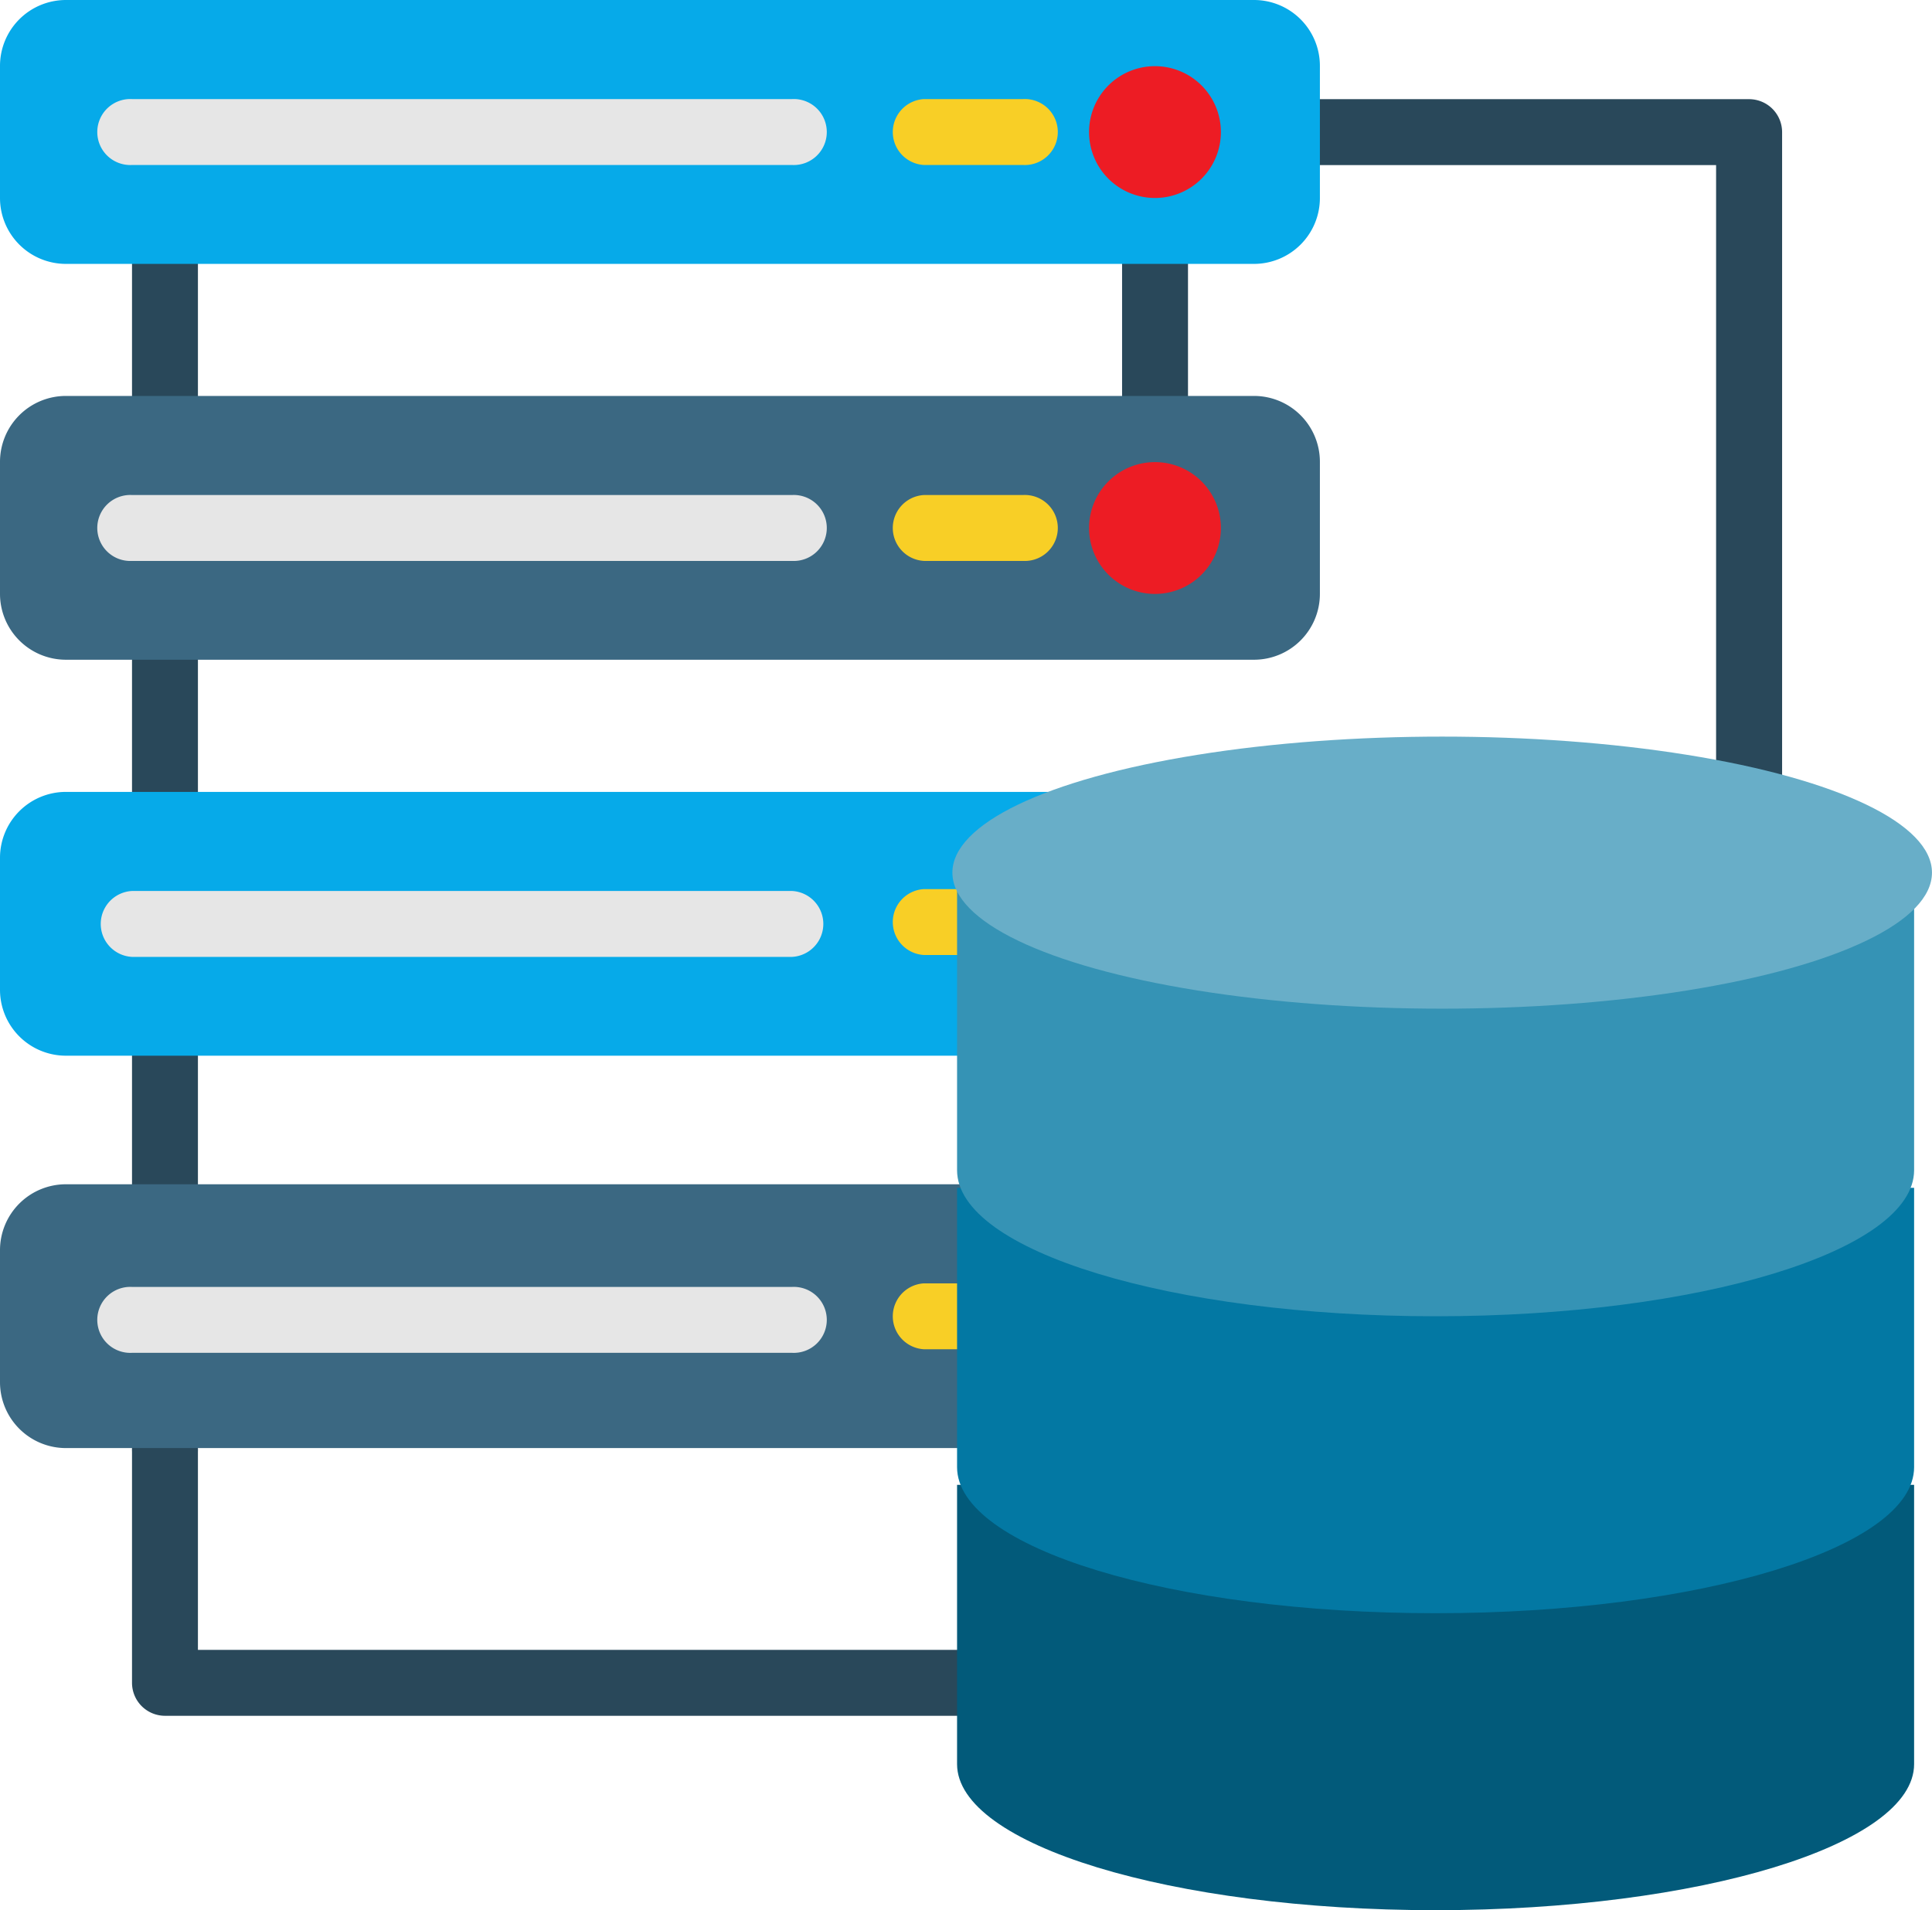 <svg xmlns="http://www.w3.org/2000/svg" width="85" height="84.056" viewBox="0 0 85 84.056">
  <g id="datos" transform="translate(0 -0.432)">
    <g id="Grupo_54987" data-name="Grupo 54987" transform="translate(5.808 4.788)">
      <path id="Trazado_100633" data-name="Trazado 100633" d="M33.452,65.144A1.452,1.452,0,0,1,32,63.692V57.884a1.452,1.452,0,0,1,2.9,0v5.808A1.452,1.452,0,0,1,33.452,65.144Z" transform="translate(-32 -50.624)" fill="#29485a"/>
      <path id="Trazado_100634" data-name="Trazado 100634" d="M273.452,65.144A1.452,1.452,0,0,1,272,63.692V57.884a1.452,1.452,0,1,1,2.9,0v5.808A1.452,1.452,0,0,1,273.452,65.144Z" transform="translate(-228.441 -50.624)" fill="#29485a"/>
      <path id="Trazado_100635" data-name="Trazado 100635" d="M332.327,57.192a1.452,1.452,0,0,1-1.452-1.452v-28.4H313.452a1.452,1.452,0,0,1,0-2.9h18.875a1.452,1.452,0,0,1,1.452,1.452V55.74A1.452,1.452,0,0,1,332.327,57.192Z" transform="translate(-261.182 -24.432)" fill="#29485a"/>
      <path id="Trazado_100636" data-name="Trazado 100636" d="M33.452,161.144A1.452,1.452,0,0,1,32,159.692v-5.808a1.452,1.452,0,1,1,2.9,0v5.808A1.452,1.452,0,0,1,33.452,161.144Z" transform="translate(-32 -129.201)" fill="#29485a"/>
      <path id="Trazado_100637" data-name="Trazado 100637" d="M33.452,257.144A1.452,1.452,0,0,1,32,255.692v-5.808a1.452,1.452,0,0,1,2.9,0v5.808A1.452,1.452,0,0,1,33.452,257.144Z" transform="translate(-32 -207.777)" fill="#29485a"/>
      <path id="Trazado_100638" data-name="Trazado 100638" d="M70.2,357.5H33.452A1.452,1.452,0,0,1,32,356.048V345.884a1.452,1.452,0,1,1,2.9,0V354.6H70.2a1.452,1.452,0,1,1,0,2.9Z" transform="translate(-32 -286.354)" fill="#29485a"/>
    </g>
    <g id="Grupo_54988" data-name="Grupo 54988" transform="translate(0 0.432)">
      <path id="Trazado_100639" data-name="Trazado 100639" d="M2.9.432h52.27a2.9,2.9,0,0,1,2.9,2.9V9.144a2.9,2.9,0,0,1-2.9,2.9H2.9A2.9,2.9,0,0,1,0,9.144V3.336A2.9,2.9,0,0,1,2.9.432Z" transform="translate(0 -0.432)" fill="#06aae9"/>
      <path id="Trazado_100640" data-name="Trazado 100640" d="M2.9,192.432h52.27a2.9,2.9,0,0,1,2.9,2.9v5.808a2.9,2.9,0,0,1-2.9,2.9H2.9a2.9,2.9,0,0,1-2.9-2.9v-5.808A2.9,2.9,0,0,1,2.9,192.432Z" transform="translate(0 -157.585)" fill="#06aae9"/>
    </g>
    <path id="Trazado_100641" data-name="Trazado 100641" d="M266.9,22.24a2.9,2.9,0,1,1,2.9-2.9A2.9,2.9,0,0,1,266.9,22.24Z" transform="translate(-216.086 -13.096)" fill="#ed1c24"/>
    <path id="Trazado_100642" data-name="Trazado 100642" d="M54.491,27.336H25.452a1.452,1.452,0,1,1,0-2.9H54.491a1.452,1.452,0,1,1,0,2.9Z" transform="translate(-19.644 -19.644)" fill="#e6e6e6"/>
    <path id="Trazado_100643" data-name="Trazado 100643" d="M221.808,27.336h-4.356a1.452,1.452,0,0,1,0-2.9h4.356a1.452,1.452,0,1,1,0,2.9Z" transform="translate(-176.797 -19.644)" fill="#f8cf26"/>
    <g id="Grupo_54989" data-name="Grupo 54989" transform="translate(0 17.855)">
      <path id="Trazado_100644" data-name="Trazado 100644" d="M2.9,96.432h52.27a2.9,2.9,0,0,1,2.9,2.9v5.808a2.9,2.9,0,0,1-2.9,2.9H2.9a2.9,2.9,0,0,1-2.9-2.9V99.336A2.9,2.9,0,0,1,2.9,96.432Z" transform="translate(0 -96.432)" fill="#3b6882"/>
      <path id="Trazado_100645" data-name="Trazado 100645" d="M2.9,287.568h52.27a2.9,2.9,0,0,1,2.9,2.9v5.808a2.9,2.9,0,0,1-2.9,2.9H2.9a2.9,2.9,0,0,1-2.9-2.9v-5.808A2.9,2.9,0,0,1,2.9,287.568Z" transform="translate(0 -252.878)" fill="#3b6882"/>
    </g>
    <path id="Trazado_100646" data-name="Trazado 100646" d="M266.9,118.24a2.9,2.9,0,1,1,2.9-2.9A2.9,2.9,0,0,1,266.9,118.24Z" transform="translate(-216.086 -91.673)" fill="#ed1c24"/>
    <path id="Trazado_100647" data-name="Trazado 100647" d="M54.491,123.336H25.452a1.452,1.452,0,1,1,0-2.9H54.491a1.452,1.452,0,1,1,0,2.9Z" transform="translate(-19.644 -98.221)" fill="#e6e6e6"/>
    <g id="Grupo_54990" data-name="Grupo 54990" transform="translate(39.203 22.211)">
      <path id="Trazado_100648" data-name="Trazado 100648" d="M221.808,123.336h-4.356a1.452,1.452,0,0,1,0-2.9h4.356a1.452,1.452,0,1,1,0,2.9Z" transform="translate(-216 -120.432)" fill="#f8cf26"/>
      <path id="Trazado_100649" data-name="Trazado 100649" d="M221.808,218.9h-4.356a1.452,1.452,0,0,1,0-2.9h4.356a1.452,1.452,0,1,1,0,2.9Z" transform="translate(-216 -198.655)" fill="#f8cf26"/>
      <path id="Trazado_100650" data-name="Trazado 100650" d="M221.808,314.472h-4.356a1.452,1.452,0,0,1,0-2.9h4.356a1.452,1.452,0,1,1,0,2.9Z" transform="translate(-216 -276.878)" fill="#f8cf26"/>
    </g>
    <path id="Trazado_100651" data-name="Trazado 100651" d="M54.491,219.336H25.452a1.452,1.452,0,0,1,0-2.9H54.491a1.452,1.452,0,0,1,0,2.9Z" transform="translate(-19.644 -176.797)" fill="#e6e6e6"/>
    <path id="Trazado_100652" data-name="Trazado 100652" d="M232,360.432v12.289c0,3.551,9.426,6.429,21.053,6.429s21.053-2.878,21.053-6.429V360.432" transform="translate(-189.893 -294.662)" fill="#025a7a"/>
    <path id="Trazado_100653" data-name="Trazado 100653" d="M232,288.432v12.289c0,3.552,9.426,6.429,21.053,6.429s21.053-2.878,21.053-6.429V288.432" transform="translate(-189.893 -235.73)" fill="#0378a3"/>
    <path id="Trazado_100654" data-name="Trazado 100654" d="M232,216.432v12.289c0,3.551,9.426,6.429,21.053,6.429s21.053-2.878,21.053-6.429V216.432" transform="translate(-189.893 -176.797)" fill="#3593b5"/>
    <path id="Trazado_100655" data-name="Trazado 100655" d="M54.491,315.336H25.452a1.452,1.452,0,1,1,0-2.9H54.491a1.452,1.452,0,1,1,0,2.9Z" transform="translate(-19.644 -255.374)" fill="#e6e6e6"/>
    <ellipse id="Elipse_4047" data-name="Elipse 4047" cx="21.549" cy="5.986" rx="21.549" ry="5.986" transform="translate(41.901 32.846)" fill="#68aec8"/>
  </g>
</svg>
